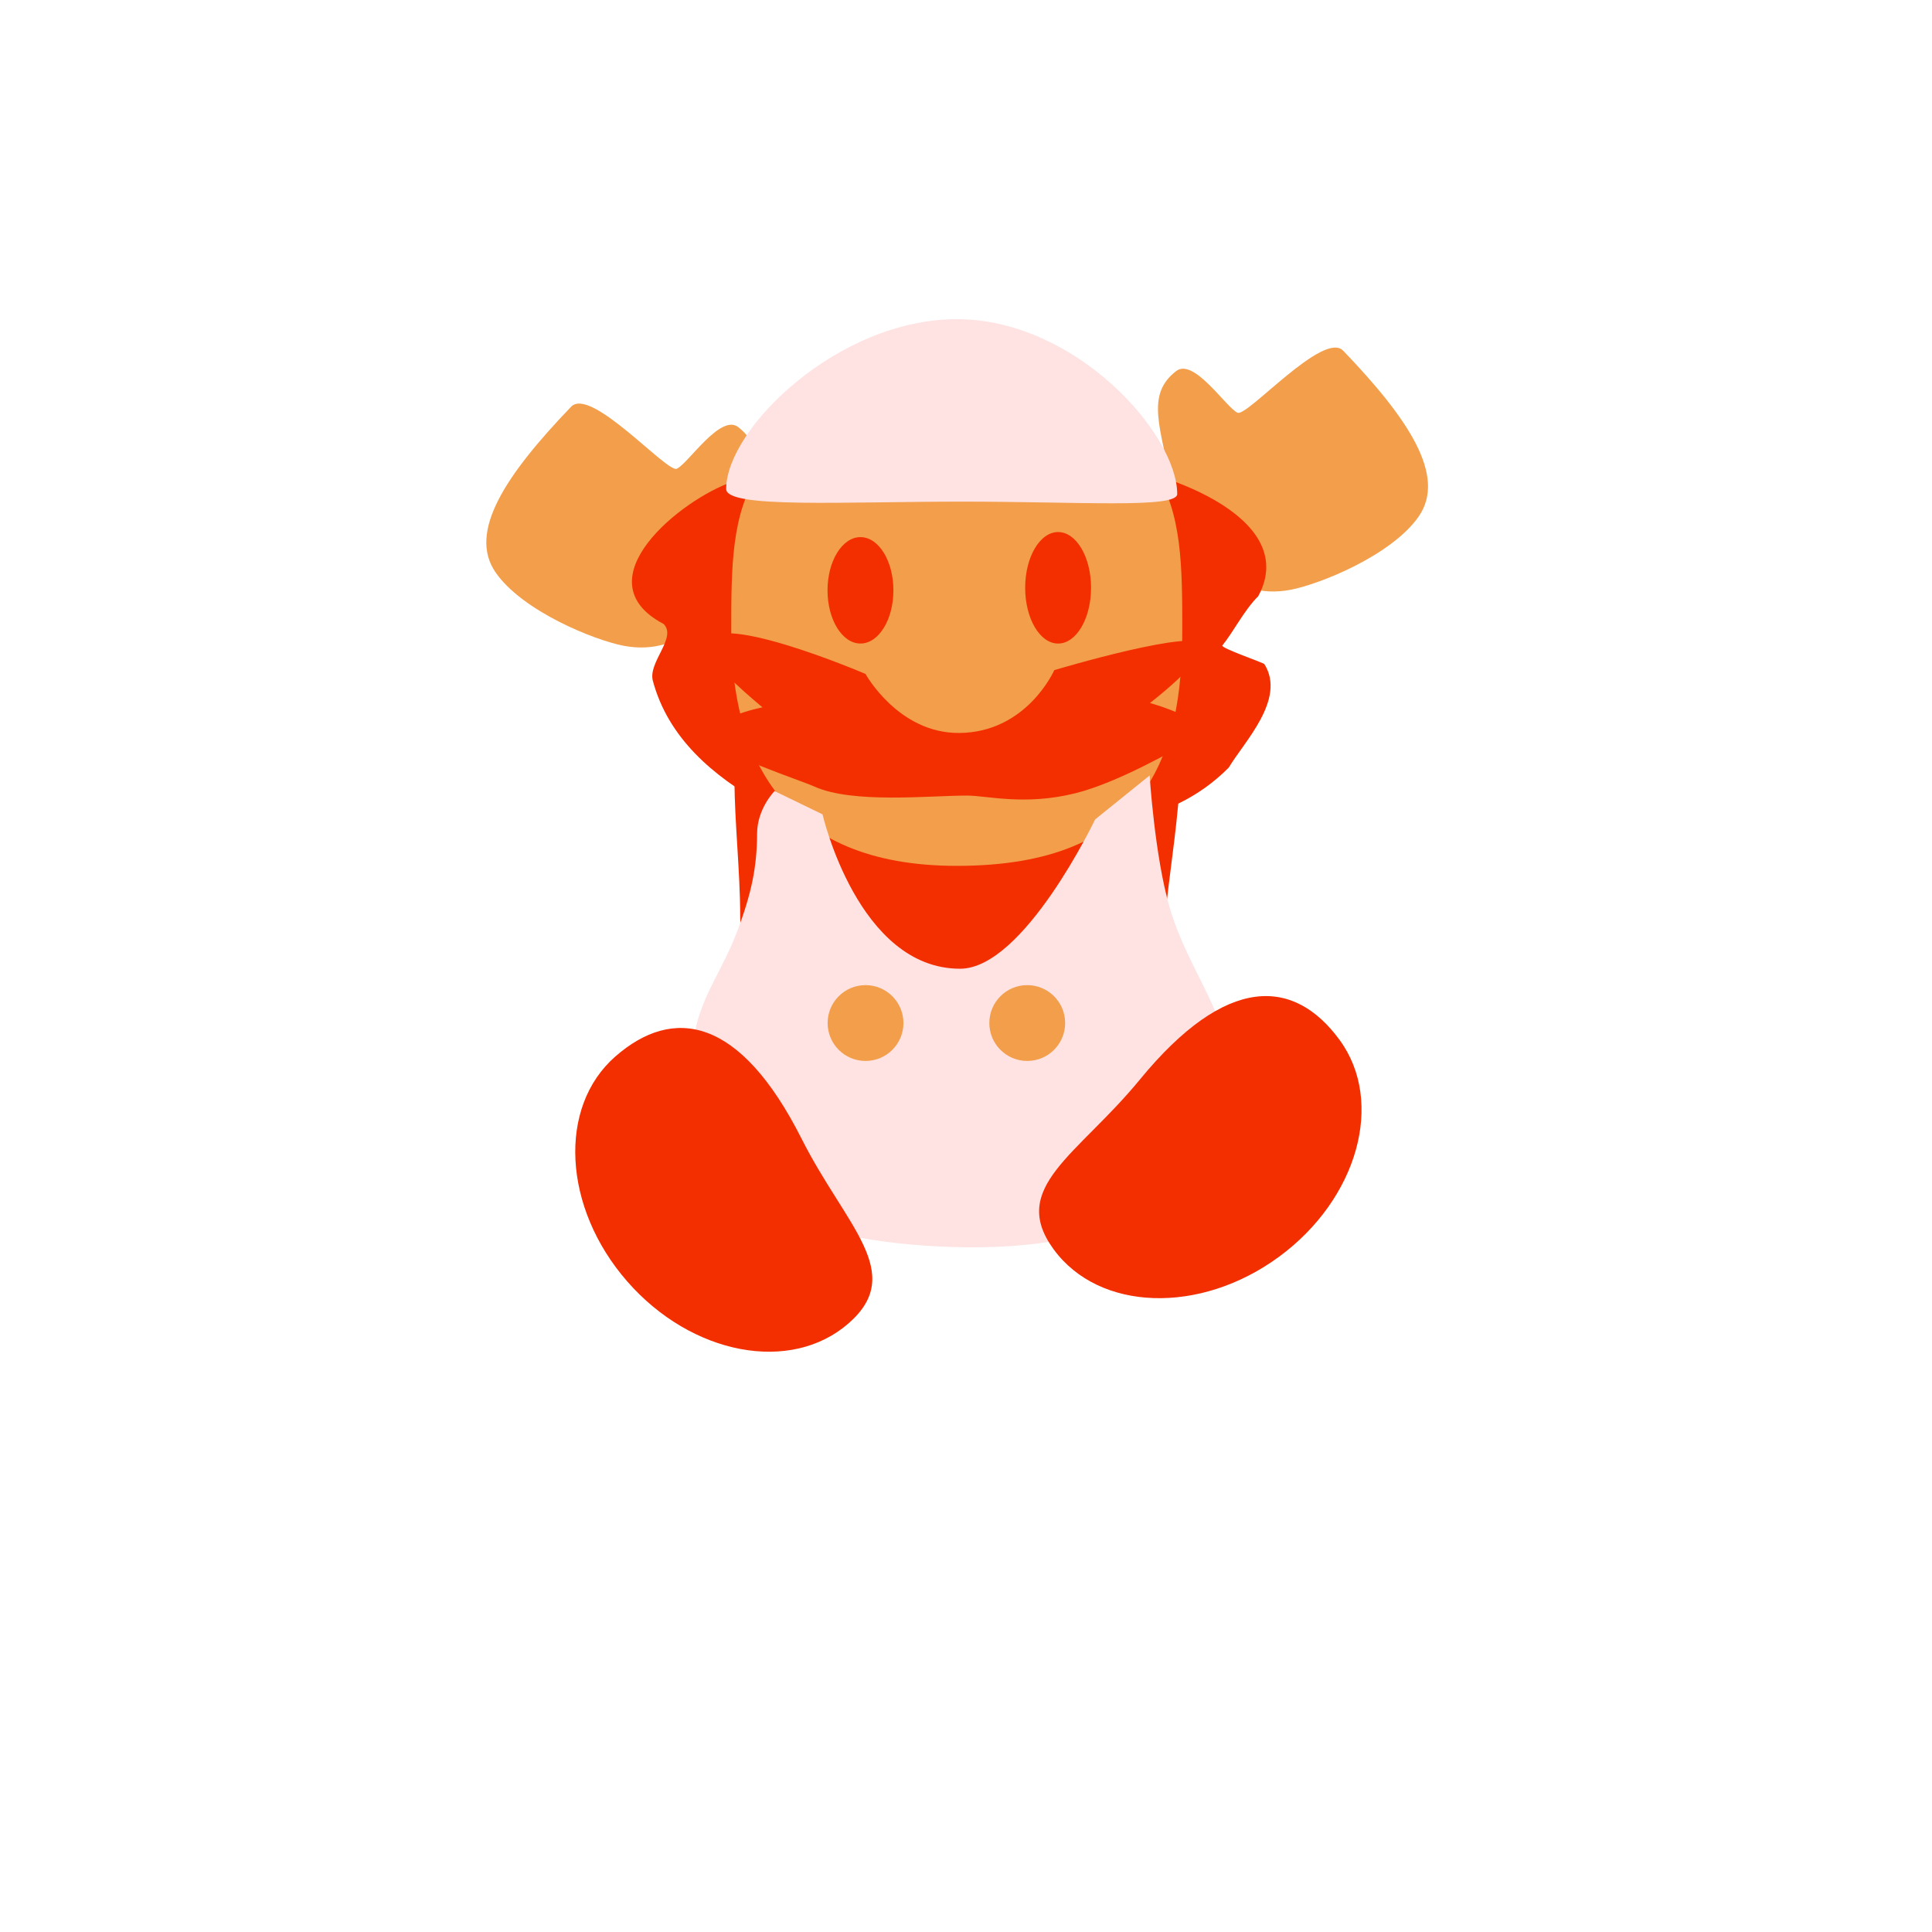 <svg version="1.1" xmlns="http://www.w3.org/2000/svg" xmlns:xlink="http://www.w3.org/1999/xlink" width="109.333" height="109.333" viewBox="0,0,109.333,109.333"><g transform="translate(-185.333,-125.333)"><g data-paper-data="{&quot;isPaintingLayer&quot;:true}" fill-rule="nonzero" stroke="none" stroke-linecap="butt" stroke-linejoin="miter" stroke-miterlimit="10" stroke-dasharray="" stroke-dashoffset="0" style="mix-blend-mode: normal"><path d="M185.333,234.667v-109.333h109.333v109.333z" fill="none" stroke-width="0"/><path d="M185.333,234.667v-109.333h109.333v109.333z" fill="none" stroke-width="0"/><path d="M185.333,234.667v-109.333h109.333v109.333z" fill="none" stroke-width="0"/><g><path d="M251.31,177.143c0,4.952 -5.393,8.967 -12.045,8.967c-6.652,0 -12.045,-4.015 -12.045,-8.967c0,-4.952 -1.299,-11.644 1.338,-11.376c4.238,0.43 20.754,1.228 22.771,0.643c1.822,-0.529 -0.019,8.952 -0.019,10.733z" fill="#f32f00" stroke-width="0"/><path d="M261.344,145.179c3.674,3.825 5.87,7.086 4.273,9.383c-1.524,2.192 -5.569,3.821 -7.234,4.145c-3.41,0.663 -5.998,-2.098 -6.689,-5.654c-0.691,-3.555 -1.544,-5.367 0.194,-6.718c1.003,-0.78 2.829,2.057 3.477,2.356c0.541,0.249 4.87,-4.666 5.978,-3.512z" data-paper-data="{&quot;index&quot;:null}" fill="#f29e4a" stroke-width="0"/><path d="M223.634,151.86c0.649,-0.299 2.474,-3.136 3.477,-2.356c1.738,1.351 0.885,3.163 0.194,6.718c-0.691,3.555 -3.278,6.316 -6.689,5.654c-1.665,-0.324 -5.711,-1.953 -7.234,-4.145c-1.597,-2.297 0.6,-5.558 4.273,-9.383c1.109,-1.154 5.438,3.761 5.978,3.512z" data-paper-data="{&quot;index&quot;:null}" fill="#f29e4a" stroke-width="0"/><path d="M226.796,152.595l0.006,-0.005c2.158,-0.847 4.161,-0.794 6.425,-1.217c4.507,-0.827 9.518,0.095 14.063,0.159c3.396,0.222 11.724,2.946 9.249,7.538c-0.806,0.803 -1.404,2.021 -2.031,2.789c-0.117,0.143 2.328,0.978 2.376,1.055c1.251,1.986 -1.16,4.416 -2.014,5.856c-3.443,3.468 -8.106,3.49 -12.857,3.49c-4.277,0 -9.567,0.54 -13.416,-1.38c-2.935,-1.632 -5.459,-3.8 -6.319,-7.023c-0.281,-1.053 1.376,-2.435 0.612,-3.212c-4.701,-2.474 0.987,-7.058 3.889,-8.044c0,0 0.006,-0.002 0.017,-0.005z" data-paper-data="{&quot;index&quot;:null}" fill="#f32f00" stroke-width="0.5"/><path d="M252.239,161.035c0,7.048 -1.986,13.298 -12.762,13.298c-9.916,0 -12.762,-6.249 -12.762,-13.298c0,-7.048 -0.025,-12.634 12.762,-12.762c12.783,-0.129 12.762,5.714 12.762,12.762z" data-paper-data="{&quot;index&quot;:null}" fill="#f29e4a" stroke-width="0"/><path d="M253.386,161.895c0,0.941 -2.976,3.221 -2.976,3.221c0,0 4.157,1.147 2.389,2.105c-1.018,0.551 -4.198,2.403 -6.616,3.004c-2.858,0.711 -4.992,0.13 -6.134,0.13c-2.124,0 -6.468,0.472 -8.643,-0.516c-0.807,-0.366 -5.175,-1.771 -5.648,-2.619c-0.668,-1.199 2.726,-1.858 2.726,-1.858c0,0 -3.205,-2.612 -3.205,-3.467c0,-2.297 9.034,1.577 9.034,1.577c0,0 1.85,3.357 5.292,3.34c3.841,-0.019 5.391,-3.556 5.391,-3.556c0,0 8.389,-2.51 8.389,-1.361z" data-paper-data="{&quot;index&quot;:null}" fill="#f32f00" stroke-width="0"/><path d="M234.027,155.729c1.03,0 1.864,1.348 1.864,3.011c0,1.663 -0.835,3.011 -1.864,3.011c-1.03,0 -1.864,-1.348 -1.864,-3.011c0,-1.663 0.835,-3.011 1.864,-3.011z" data-paper-data="{&quot;index&quot;:null}" fill="#f32f00" stroke-width="0"/><path d="M245.212,155.442c1.03,0 1.864,1.412 1.864,3.155c0,1.742 -0.835,3.155 -1.864,3.155c-1.03,0 -1.864,-1.412 -1.864,-3.155c0,-1.742 0.835,-3.155 1.864,-3.155z" data-paper-data="{&quot;index&quot;:null}" fill="#f32f00" stroke-width="0"/><path d="M251.952,153.291c0,0.824 -5.457,0.43 -12.189,0.43c-6.732,0 -13.336,0.394 -13.336,-0.717c0,-3.405 6.317,-9.608 13.049,-9.608c6.732,0 12.476,6.489 12.476,9.894z" data-paper-data="{&quot;index&quot;:null}" fill="#ffe2e2" stroke-width="0"/><path d="M227.056,178.025c0.788,-2.091 1.115,-3.587 1.121,-5.515c0.004,-1.418 0.988,-2.41 0.988,-2.41l2.716,1.317c0,0 2.007,8.737 7.782,8.737c3.617,0 7.643,-8.45 7.643,-8.45l3.086,-2.488c0,0 0.285,4.54 1.123,7.443c1.085,3.756 3.553,6.215 3.4,9.84c-0.272,6.454 -6.454,9.708 -15.711,9.402c-8.334,-0.275 -14.779,-2.713 -14.793,-9.555c-0.009,-4.181 1.505,-5.296 2.645,-8.321z" data-paper-data="{&quot;index&quot;:null}" fill="#ffe2e2" stroke-width="0"/><path d="M261.138,184.179c2.571,3.507 1.035,9.004 -3.431,12.28c-4.466,3.275 -10.172,3.088 -12.743,-0.419c-2.571,-3.507 1.357,-5.326 4.87,-9.608c4.918,-5.994 8.732,-5.759 11.304,-2.253z" fill="#f32f00" stroke-width="0"/><path d="M230.699,189.782c2.494,4.945 5.931,7.578 2.656,10.439c-3.275,2.861 -8.883,1.799 -12.527,-2.372c-3.644,-4.171 -3.943,-9.871 -0.669,-12.732c3.275,-2.861 7.049,-2.258 10.54,4.665z" data-paper-data="{&quot;index&quot;:null}" fill="#f32f00" stroke-width="0"/><g fill="#f29e4a" stroke-width="0"><path d="M232.169,183.227c0,-1.185 0.96,-2.145 2.145,-2.145c1.185,0 2.145,0.96 2.145,2.145c0,1.185 -0.96,2.145 -2.145,2.145c-1.185,0 -2.145,-0.96 -2.145,-2.145z" data-paper-data="{&quot;index&quot;:null}"/><path d="M241.32,183.227c0,-1.185 0.96,-2.145 2.145,-2.145c1.185,0 2.145,0.96 2.145,2.145c0,1.185 -0.96,2.145 -2.145,2.145c-1.185,0 -2.145,-0.96 -2.145,-2.145z" data-paper-data="{&quot;index&quot;:null}"/></g></g></g></g></svg>